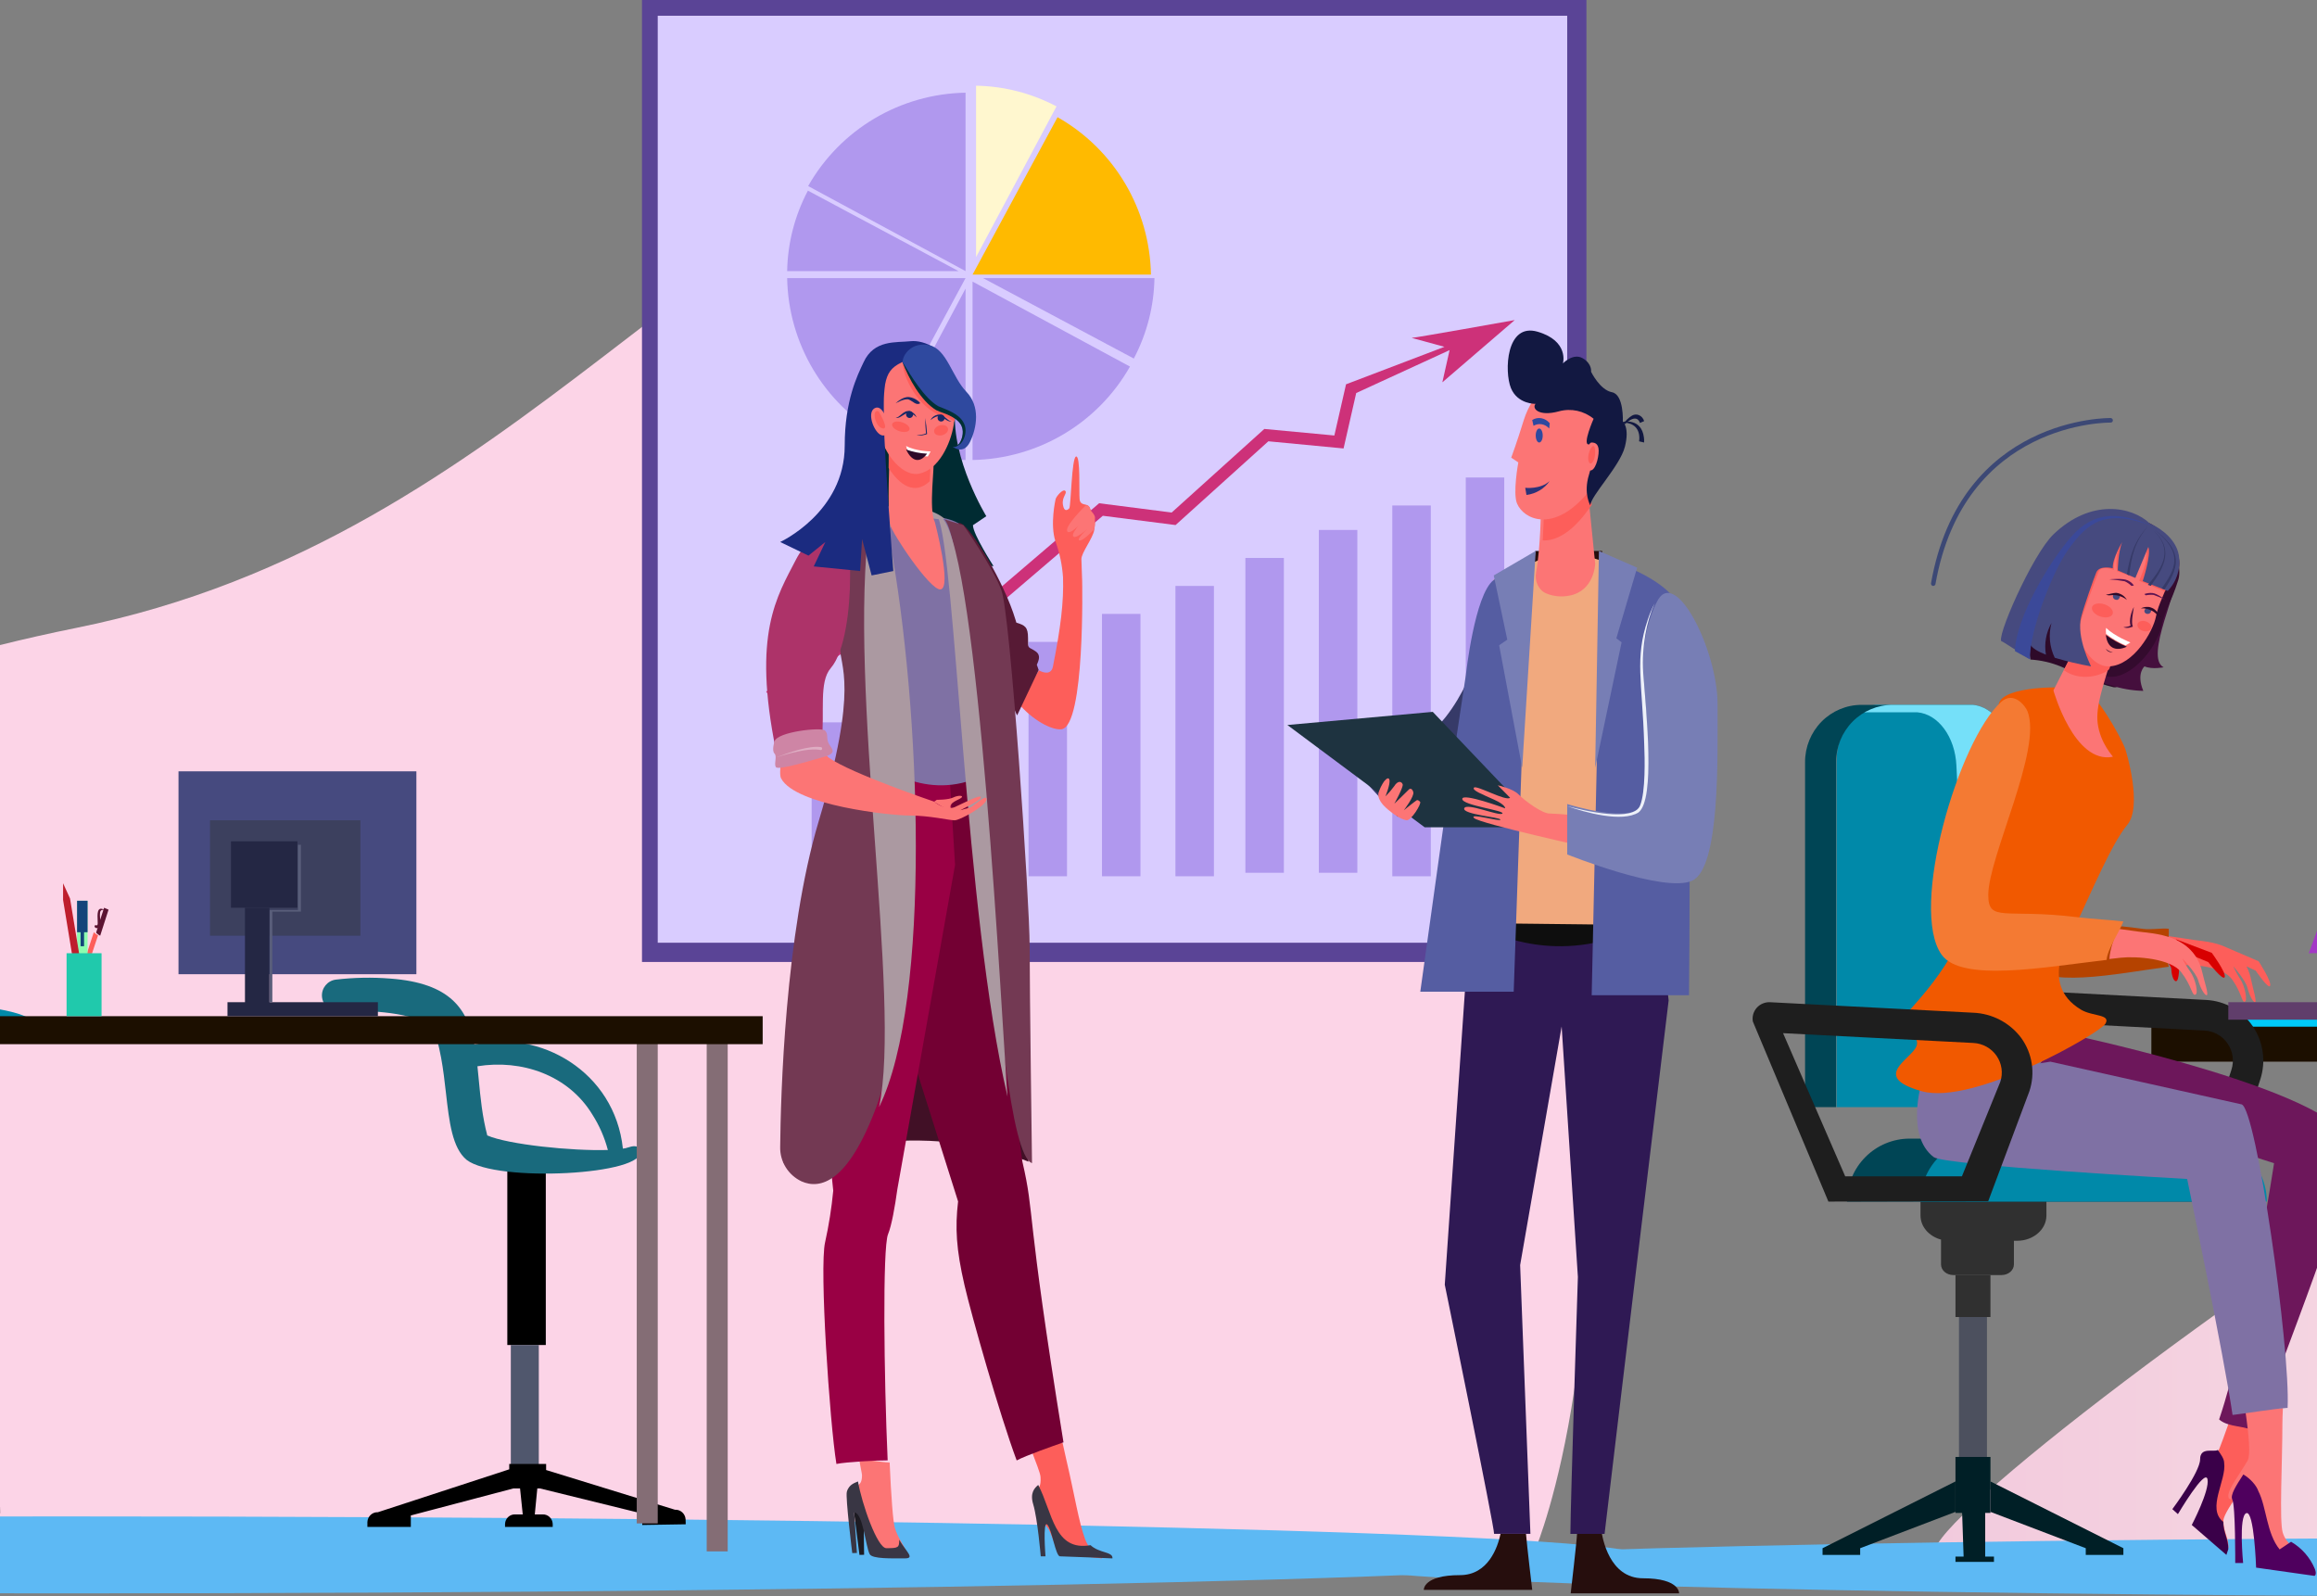 <svg width="768" height="529" viewBox="0 0 768 529" fill="none" xmlns="http://www.w3.org/2000/svg">
<rect x="0" y="0" width="768" height="529" fill="#808080" stroke="none"/>
<path d="M1260.19 489.501C1260.19 489.501 1348.88 229.615 1188.89 219.957C1028.91 210.299 641.212 492.51 641.212 514.388C641.212 536.266 1237.99 516.353 1237.99 516.353L1260.19 489.501Z" fill="url(#paint0_linear)"/>
<path d="M1319.49 519.435C1319.49 524.875 1124.83 529.286 884.695 529.286C644.565 529.286 449.904 524.875 449.904 519.435C449.904 513.995 644.565 509.576 884.695 509.576C1124.83 509.576 1319.49 513.987 1319.49 519.435Z" fill="#5DB9F4"/>
<rect x="713.097" y="335.659" width="440.589" height="16.232" fill="#1C0F00"/>
<rect x="713.097" y="335.659" width="440.589" height="4.638" fill="#00C9F7"/>
<rect x="649.328" y="426.096" width="9.276" height="57.972" fill="#4C505E"/>
<path d="M678.314 395.95V402.879C678.314 407.507 673.971 411.257 668.618 411.257H667.538V419.086C667.538 421.036 665.71 422.617 663.455 422.617H647.461C645.206 422.617 643.377 421.052 643.377 419.086V410.865C639.436 409.801 636.574 406.622 636.574 402.864V395.95H678.314Z" fill="#303030"/>
<rect x="659.763" y="436.531" width="11.594" height="13.913" transform="rotate(180 659.763 436.531)" fill="#303030"/>
<path d="M648.169 501.46H659.763V491.184V482.909H648.169V501.46V501.46Z" fill="#001F26"/>
<path d="M703.822 513.158L659.763 491.025V501.11L691.353 513.158V515.373H703.822V513.158V513.158Z" fill="#001F26"/>
<path d="M604.11 513.158L648.169 491.025V501.11L616.579 513.158V515.373H604.11V513.158V513.158Z" fill="#001F26"/>
<path d="M658.016 491.025V515.932H660.923V517.692H648.169V515.932H650.864L650.018 491.025H658.016V491.025Z" fill="#001F26"/>
<path d="M608.748 252.507V366.964H672.517L666.839 251.26C666.382 241.727 660.815 234.248 653.939 233.629C653.639 233.629 653.34 233.629 653.032 233.629H622.594C614.953 233.527 608.748 242.002 608.748 252.507Z" fill="#0089A9"/>
<path d="M634.655 236.097C634.963 236.097 635.271 236.097 635.563 236.097C642.453 236.717 648.025 244.196 648.475 253.729L654 366.964H672.517L666.834 251.259C666.376 241.726 660.804 234.247 653.921 233.628C653.621 233.628 653.322 233.628 653.014 233.628H622.547C620.05 233.662 617.638 234.535 615.704 236.105L634.655 236.097Z" fill="#75E0F9"/>
<path d="M617.017 233.628H627.299C622.331 233.628 617.568 235.627 614.059 239.185C610.55 242.743 608.584 247.567 608.594 252.593V366.964H598.313V252.593C598.302 247.567 600.269 242.743 603.777 239.185C607.286 235.627 612.05 233.628 617.017 233.628V233.628Z" fill="#004555"/>
<path d="M684.627 186.601L684.755 186.74L684.627 186.601Z" fill="#31003D"/>
<path d="M640.808 194.207H640.674C640.273 194.12 640.005 193.741 640.06 193.335C649.811 137.917 699.13 138.554 699.61 138.554C700.024 138.583 700.345 138.926 700.344 139.339C700.344 139.543 700.259 139.738 700.11 139.876C699.96 140.015 699.759 140.085 699.555 140.07C699.066 140.07 651.057 139.489 641.534 193.61C641.451 193.947 641.156 194.189 640.808 194.207V194.207Z" fill="#3C4875"/>
<path d="M740.167 385.515L749.207 357.775C751.142 351.827 750.217 345.311 746.704 340.148C743.19 334.985 737.49 331.764 731.284 331.435L656.811 327.543L656.285 337.684L730.758 341.591C733.829 341.755 736.649 343.349 738.387 345.904C740.125 348.459 740.583 351.684 739.625 354.627L730.585 382.367L740.167 385.515Z" fill="#1E1E1E"/>
<path d="M612.226 398.269H727.011C727.013 392.735 724.828 387.426 720.936 383.512C717.045 379.598 711.766 377.399 706.262 377.399H632.967C627.464 377.401 622.187 379.601 618.297 383.515C614.408 387.429 612.224 392.736 612.226 398.269H612.226Z" fill="#004555"/>
<path d="M636.574 398.269H751.359C751.361 392.735 749.176 387.426 745.285 383.512C741.394 379.598 736.115 377.399 730.611 377.399H657.323C651.819 377.399 646.54 379.598 642.649 383.512C638.757 387.426 636.572 392.735 636.574 398.269H636.574Z" fill="#0089A9"/>
<path d="M748.641 318.614L738.093 314.077V314.077C733.974 312.083 729.45 311.906 727.18 311.542V311.542C724.696 311.141 721.624 310.692 717.735 310.151C717.868 313.603 718.417 317.027 719.37 320.353C720.291 320.237 721.204 320.121 722.093 320.021C726.648 319.503 736.792 320.222 739.942 324.735C743.093 329.248 743.062 332.34 744.062 332.031C745.062 331.721 744.125 326.914 742.601 324.573C741.697 323.188 740.901 321.738 740.22 320.237C740.22 320.237 744.3 324.874 744.927 327.339C745.554 329.805 746.855 332.371 747.482 332.17C748.109 331.969 746.744 327.533 746.205 324.92C745.904 323.309 745.369 321.748 744.617 320.283L747.681 321.721C747.681 321.721 752.078 328.259 752.491 326.683C752.903 325.106 748.641 318.614 748.641 318.614Z" fill="#FD5E5A"/>
<path d="M710.198 307.863C689.675 304.96 684.665 308.372 684.665 299.131C684.665 286.613 698.517 256.842 692.25 248.494C691.228 247.132 683.347 241.648 679.765 245.294C667.677 257.742 662.043 303.802 671.407 318.84C677.143 328.057 701.146 322.752 718.876 320.405C717.869 316.962 719.055 311.298 718.876 307.847C716.722 307.55 712.961 308.262 710.198 307.863Z" fill="#B54300"/>
<path d="M721.214 311.311L733.128 315.827C733.128 315.827 737.875 322.251 737.414 323.82C736.954 325.39 731.949 318.881 731.949 318.881L724.743 315.904L721.214 311.311Z" fill="#D80000"/>
<path d="M714.257 313.944C714.257 313.944 719.705 319.779 719.705 321.024C719.705 322.269 720.189 325.224 721.27 325.224C722.35 325.224 722.373 320.084 722.373 318.488C722.373 316.892 719.653 312.47 719.192 312.47C718.731 312.47 714.257 313.944 714.257 313.944Z" fill="#D80000"/>
<path d="M735.295 480.845C734.225 481.873 729.33 479.677 729.33 483.961C729.33 485.394 732.273 485.589 732.921 490.527C733.358 493.846 731.196 501.658 732.234 504.61C733.443 508.023 735.689 510.975 738.66 513.054C738.66 509.58 736.973 507.726 736.973 504.057C736.973 500.389 748.529 488.214 749.536 476.179C749.655 475.188 749.878 474.212 750.2 473.266C746.803 471.312 743.557 469.109 740.487 466.676C737.637 474.941 735.576 480.588 735.295 480.845Z" fill="#FD5E5A"/>
<path d="M737.229 484.883C737.229 483.446 736.071 482.018 735.133 480.59C733.905 481.452 729.259 479.433 729.259 483.678C729.259 487.923 720.054 500.212 720.054 500.212L721.9 501.863C721.9 501.863 730.941 486.535 731.707 490.293C732.474 494.051 726.491 505.454 726.491 505.454L737.964 515.373L738.605 513.466C738.605 509.963 736.979 508.056 736.932 504.417C731.308 500.036 738.058 490.604 737.229 484.883Z" fill="#3A0049"/>
<path d="M778.886 378.429C772.652 361.565 690.067 343.775 690.067 343.775L680.181 347.252L671.358 359.022L753.761 385.546C753.761 385.546 745.268 441.889 735.555 470.484C738.798 473.309 744.339 472.336 748.212 474.792C754.698 453.778 782.357 387.822 778.886 378.429Z" fill="#6D175B"/>
<path d="M756.698 466.676C752.576 466.926 748.439 467.278 744.277 467.77C745.456 475.875 746.002 482.369 744.997 484.127C744.206 485.495 743.336 486.855 742.489 488.152C740.116 491.817 737.972 495.021 738.779 496.592C739.269 497.545 744.507 496.53 746.437 501.164C748.81 506.861 747.877 518.302 747.877 518.302L765.622 521.17C765.622 521.17 768.075 520.076 764.444 516.528C760.812 512.98 757.822 511.839 756.643 507.986C755.464 504.133 756.532 484.44 756.532 471.834C756.532 470.537 756.595 468.786 756.698 466.676Z" fill="#FC7575"/>
<path d="M767.269 519.985V519.985C765.7 516.224 762.939 513.077 759.408 511.024L755.617 513.562C751.252 508.238 751.314 499.633 748.557 494.216C747.935 492.382 745.939 490.106 743.585 488.706C741.255 492.335 739.142 495.508 739.934 497.063C740.999 499.168 740.898 518.066 740.898 518.066H743.515C743.515 518.066 741.962 502.465 744.572 501.536C747.182 500.608 747.819 519.59 747.819 519.59L767.176 522.33C767.176 522.33 768.046 521.927 767.269 519.985Z" fill="#4F005E"/>
<path d="M743.011 366.048L679.631 351.891L637.013 358.523C637.013 358.523 631.5 376.368 640.951 383.524C644.693 386.343 724.959 390.775 724.959 390.775C724.959 390.775 737.214 449.554 740.01 468.995C745.067 468.4 753.25 466.983 758.259 466.646C759.212 446.954 747.878 367.434 743.011 366.048Z" fill="#7F71A4"/>
<path d="M690.714 228.479C694.239 229.093 702.504 243.235 704.417 248.154C704.804 249.138 710.249 267.317 705.096 273.417C699.944 279.516 692.627 297.027 688.612 305.361C686.716 309.296 674.996 325.823 689.813 334.677C693.535 336.912 699.794 336.125 697.858 339.328C695.922 342.531 654.229 366.488 637.01 361.695C619.791 356.902 633.628 351.086 635.24 346.742C636.852 342.397 627.994 341.366 631.692 336.424C635.39 331.482 649.164 319.433 656.979 292.871C657.769 290.259 659.745 240.685 662.677 232.854C664.621 227.621 682.804 227.109 690.714 228.479Z" fill="#F15900"/>
<path d="M713.236 173.819C711.768 174.409 701.994 169.009 689.672 175.118C677.65 181.092 673.54 201.645 672.609 212.161C672.403 214.319 672.544 216.495 673.027 218.608C676.417 218.828 679.75 219.583 682.904 220.844C687.7 222.867 695.029 226.59 700.606 227.795C706.183 228.999 720.643 199.858 720.036 190.475C719.428 181.092 713.236 173.819 713.236 173.819Z" fill="#2E0A29"/>
<path d="M712.326 173.337C712.326 173.337 722.325 178.273 722.373 186.759C722.421 195.244 710.686 217.794 717.157 221.179C717.157 221.179 713.382 221.962 710.83 220.873C710.83 220.873 708.014 223.169 710.422 228.99C706.707 228.909 703.028 228.259 699.518 227.063C699.166 226.93 694.959 226.569 695.823 223.294C696.847 219.416 703.022 212.325 704.054 208.54C708.262 192.651 712.326 173.337 712.326 173.337Z" fill="#450F3D"/>
<path d="M712.911 175.656C713.956 176.017 714.945 176.518 715.85 177.145C715.85 177.145 724.292 184.986 721.968 192.395C719.644 199.805 717.535 202.243 716.545 207.23C714.948 215.07 704.972 227.019 696.865 223.82C698.167 219.9 704.006 213.071 704.964 209.441C708.51 196.104 711.897 180.423 712.911 175.656Z" fill="#340B2E"/>
<path d="M689.406 211.599L680.633 228.839C680.633 228.839 687.499 253.405 700.336 250.831C700.554 250.791 696.124 246.501 695.291 239.612C694.638 234.186 697.121 227.29 699.752 218.527C701.06 214.197 689.406 211.599 689.406 211.599Z" fill="#FC7575"/>
<path d="M689.562 211.599L684.111 222.175C690.651 226.709 698.295 222.938 699.13 221.782C700.512 218.291 699.376 220.017 700.107 218.572C702.213 214.536 689.562 211.599 689.562 211.599Z" fill="#FD5E5A"/>
<path d="M714.089 175.702C714.089 175.702 721.855 183.15 719.665 190.245C717.475 197.34 715.542 199.653 714.602 204.443C713.662 209.233 707.271 220.491 699.172 220.867C691.073 221.244 686.126 206.097 686.445 200.264C686.763 194.431 688.984 186.748 693.799 179.261C698.613 171.774 709.43 172.347 714.089 175.702Z" fill="#FC7575"/>
<path d="M688.539 210.439C687.058 206.638 686.313 202.696 686.445 200.309C686.763 194.459 688.982 186.771 693.79 179.271C698.599 171.772 709.443 172.345 714.096 175.706C714.096 175.706 721.853 183.166 719.665 190.273C718.936 192.629 718.231 194.498 717.587 196.084V196.084L709.055 192.48C709.055 192.48 712.367 185.232 711.343 182.687L707.721 191.53L701.686 189.307C701.686 189.307 700.981 184.541 702.384 181.18C702.384 181.18 700.407 185.891 700.655 188.93C700.655 188.93 696.621 187.108 695.574 189.606C694.729 191.647 689.881 204.659 688.966 208.248C688.788 208.971 688.645 209.702 688.539 210.439V210.439Z" fill="#FD5E5A"/>
<path d="M722.172 183.937C721.391 179.255 716.955 175.409 712.551 173.467C706.6 167.861 693.113 165.168 680.68 177.075C673.519 183.937 661.008 212.71 663.586 212.607C663.843 212.607 672.754 218.426 672.754 218.426L672.933 213.499C673.449 214.786 675.518 215.971 678.15 216.997C677.532 213.384 678.184 209.666 679.993 206.488C678.954 210.335 679.337 214.433 681.071 218.016C685.025 219.199 689.043 220.154 693.105 220.874C693.105 220.756 688.123 211.265 689.856 204.474C690.786 200.866 693.995 191.785 694.847 189.732C695.901 187.214 700.313 188.351 700.313 188.351C700.063 185.279 703.437 179.665 703.437 179.665C702.024 183.045 701.969 189.069 701.969 189.069L707.795 191.556L712.09 181.292C713.113 183.85 710.223 192.615 710.223 192.615L718.517 195.876C721.56 192.72 722.919 188.279 722.172 183.937Z" fill="#464A7F"/>
<path d="M713.097 174.231C702.637 169.663 694.178 169.229 686.624 177.813C679.317 186.058 668.173 204.827 667.879 215.81L672.859 218.555C672.55 209.608 680.278 189.458 685.568 182.128C692.168 172.953 697.855 168.653 713.097 174.231Z" fill="#3B4999"/>
<path d="M714.257 175.656C717.504 178.066 720.847 181.358 721.183 185.312C721.494 188.97 719.411 192.332 717.448 195.366L716.547 195.023C720.983 188.612 723.991 183.44 714.257 175.656Z" fill="#363A68"/>
<path d="M713.66 175.656C720.446 181.786 717.748 187.585 712.888 194.207L711.938 193.852C717.333 187.569 720.242 181.971 713.66 175.656Z" fill="#363A68"/>
<path d="M711.938 174.496C707.666 179.405 706.465 184.37 705.775 190.729L704.981 190.362C706.005 184.13 707.54 179.102 711.938 174.496Z" fill="#363A68"/>
<path d="M706.21 207.385C705.617 205.651 706.425 202.817 707.3 201.164C707.041 202.934 706.41 206.066 706.87 207.421L706.967 207.706C706.855 207.706 705.231 208.514 703.822 207.873C704.643 207.866 705.454 207.7 706.21 207.385V207.385Z" fill="#450F3D"/>
<path d="M707.3 194.059C706.838 193.35 706.118 192.755 705.225 192.345C703.632 191.561 699.184 192.024 699.184 192.024C700.898 192.14 702.597 192.354 704.267 192.666C705.137 193.068 705.899 193.591 706.512 194.207L707.3 194.059Z" fill="#5C1451"/>
<path d="M710.779 196.893C711.604 196.586 712.513 196.468 713.412 196.552C715.044 196.663 717.735 198.845 717.735 198.845C716.489 198.21 715.187 197.654 713.841 197.179C712.968 197.096 712.084 197.146 711.233 197.325L710.779 196.893Z" fill="#5C1451"/>
<path d="M702.586 198.074C702.364 198.64 701.847 198.973 701.411 198.799C700.913 198.76 700.496 198.412 700.377 197.936C700.258 197.459 700.463 196.962 700.886 196.701C701.309 196.439 701.855 196.474 702.241 196.785C702.626 197.097 702.765 197.616 702.586 198.074Z" fill="#464A7F"/>
<path d="M712.962 202.62C712.931 203.014 712.607 203.348 712.156 203.451C711.705 203.554 711.227 203.403 710.966 203.075C710.705 202.748 710.718 202.316 710.998 201.999C711.276 201.379 711.925 201.026 712.471 201.214C713.049 201.499 713.264 202.115 712.962 202.62V202.62Z" fill="#464A7F"/>
<path d="M698.025 215.077C698.625 215.646 699.437 216.05 700.344 216.229C699.333 216.303 698.384 215.831 698.025 215.077H698.025Z" fill="#2E0A29"/>
<path d="M698.071 208.12C700.953 210.892 706.141 212.938 706.141 212.938C705.633 213.312 705.087 213.64 704.511 213.917C702.191 212.914 700.025 211.63 698.071 210.101C698.009 209.442 698.009 208.779 698.071 208.12V208.12Z" fill="white"/>
<path d="M698.025 210.439C700.135 212.005 702.475 213.319 704.981 214.347C700.95 216.167 698.424 214.481 698.025 210.439Z" fill="#2E0A29"/>
<path d="M704.981 198.845C704.335 197.665 703.189 196.833 701.856 196.576C700.277 196.311 698.998 197.188 698.025 197.03C699.274 197.869 700.323 196.523 703.388 197.862C703.966 198.108 704.504 198.439 704.981 198.845V198.845Z" fill="#2E0A29"/>
<path d="M709.619 201.649C710.899 201.002 712.378 201.002 713.658 201.649C715.137 202.466 715.654 204.126 716.576 204.642C714.986 204.573 714.986 202.647 711.551 201.786C710.917 201.637 710.266 201.59 709.619 201.649V201.649Z" fill="#2E0A29"/>
<path d="M700.255 203.515C699.819 204.617 697.951 204.969 696.083 204.31C694.214 203.65 693.042 202.218 693.478 201.124C693.913 200.029 695.774 199.677 697.65 200.337C699.526 200.996 700.682 202.421 700.255 203.515Z" fill="#FD5E5A"/>
<path d="M713.025 208.329C712.702 209.186 711.447 209.517 710.193 209.101C708.939 208.684 708.213 207.558 708.537 206.733C708.86 205.907 710.114 205.545 711.376 206C712.639 206.455 713.333 207.473 713.025 208.329Z" fill="#FD5E5A"/>
<path d="M730.015 322.443C727.154 309.483 713.472 309.467 708.688 308.764V308.764C706.774 308.488 704.518 308.18 701.905 307.832C700.766 311.055 699.409 314.34 699.184 317.863C700.476 317.705 701.74 317.562 702.975 317.436C708.092 316.907 719.464 317.641 722.999 322.246C726.534 326.85 726.503 330.025 727.65 329.709C728.798 329.393 727.728 324.473 726.015 322.088C725.005 320.686 724.105 319.204 723.325 317.657C723.325 317.657 727.906 322.396 728.604 324.907C729.302 327.419 730.775 330.049 731.472 329.851C732.17 329.654 730.612 325.152 730.015 322.443Z" fill="#FC7575"/>
<path d="M797.856 232.469H795.757L765.272 315.948L856.869 314.693L797.856 232.469V232.469Z" fill="#A338C6"/>
<rect x="738.605" y="332.181" width="82.32" height="5.797" fill="#603E6B"/>
<path fill-rule="evenodd" clip-rule="evenodd" d="M606.048 398.269L581.001 338.578C580.717 336.945 581.196 335.273 582.304 334.031C583.412 332.789 585.03 332.11 586.702 332.187L653.938 335.663C660.293 335.89 666.195 338.974 669.968 344.039C673.667 349.166 674.667 355.734 672.66 361.712L659.024 398.144L606.048 398.269ZM654.112 345.695L591.021 342.445L611.615 389.894H650.306L663.027 358.571C663.993 355.664 663.534 352.477 661.786 349.953C660.038 347.428 657.201 345.854 654.112 345.695Z" fill="#1E1E1E"/>
<path d="M688.512 304C664.547 301.065 659.042 305.924 659.042 296.608C659.042 283.987 677.097 248.284 672.02 235.718C671.306 233.951 667.474 228.95 663.341 232.626C649.229 245.176 632.665 301.318 643.597 316.471C650.22 325.653 677.652 320.557 698.269 318.159C698.499 314.641 702.64 308.63 703.822 305.412C700.339 304.97 693.486 304.607 688.512 304Z" fill="#F47A33"/>
<path d="M-405.766 508.543C-405.766 508.543 -253.83 264.338 25.318 208.111C173.587 178.25 236.351 54.395 349.729 35.652C463.106 16.91 500.028 183.9 519.764 311.991C539.499 440.082 509.109 513.054 509.109 513.054L-405.766 508.543Z" fill="#FCD4E7"/>
<path d="M542.659 515.397C542.659 522.452 308.8 528.127 20.326 528.127C-268.149 528.127 -502 522.389 -502 515.397C-502 508.404 -268.141 502.619 20.365 502.619C308.871 502.619 542.659 508.342 542.659 515.397Z" fill="#5DB9F4"/>
<path d="M525.847 0V318.847H212.797V0L525.847 0Z" fill="#5A4496"/>
<rect x="218.015" y="5.218" width="301.456" height="307.253" fill="#D9CCFF"/>
<path d="M382.656 92.176H325.843L375.817 118.843C380.163 110.596 382.504 101.467 382.656 92.176Z" fill="#B098EE"/>
<path d="M260.914 92.176C261.299 113.84 273.074 133.685 291.873 144.351L320.046 92.176H260.914Z" fill="#B098EE"/>
<path d="M322.365 93.335V152.467C344.034 152.084 363.883 140.305 374.54 121.502L322.365 93.335Z" fill="#B098EE"/>
<path d="M260.914 89.857H317.727L267.794 63.19C263.434 71.433 261.078 80.563 260.914 89.857H260.914Z" fill="#B098EE"/>
<path d="M350.535 38.841L322.365 91.016H381.497C381.119 69.348 369.34 49.499 350.535 38.841Z" fill="#FFBA00"/>
<path d="M320.046 89.857V30.725C298.382 31.094 278.532 42.867 267.871 61.672L320.046 89.857Z" fill="#B098EE"/>
<path d="M323.524 28.406V85.219L350.192 35.264C341.945 30.914 332.816 28.566 323.524 28.406V28.406Z" fill="#FFF7CF"/>
<path d="M320.046 95.654L293.379 145.615C301.626 149.962 310.754 152.307 320.046 152.467V95.654Z" fill="#B098EE"/>
<rect x="269.03" y="239.425" width="12.754" height="49.856" fill="#B098EE"/>
<rect x="293.379" y="230.15" width="12.754" height="59.132" fill="#B098EE"/>
<rect x="316.568" y="222.034" width="12.754" height="68.407" fill="#B098EE"/>
<rect x="340.916" y="212.758" width="12.754" height="77.683" fill="#B098EE"/>
<rect x="365.264" y="203.482" width="12.754" height="86.958" fill="#B098EE"/>
<rect x="389.613" y="194.207" width="12.754" height="96.234" fill="#B098EE"/>
<rect x="412.802" y="184.931" width="12.754" height="104.35" fill="#B098EE"/>
<rect x="437.15" y="175.656" width="12.754" height="113.626" fill="#B098EE"/>
<rect x="461.498" y="167.54" width="12.754" height="122.901" fill="#B098EE"/>
<rect x="485.847" y="158.264" width="12.754" height="132.177" fill="#B098EE"/>
<path d="M502.079 106.089V106.089C500.898 106.303 469.061 111.992 467.904 111.992L478.778 114.955L446.163 127.376C444.462 134.843 443.249 140.145 442.289 144.349L419.075 142.176L388.365 169.879L364.317 166.806L319.803 204.868L299.046 197.836L253.958 229.221L256.202 232.469L299.66 202.213L320.661 209.325L365.545 170.954L389.656 174.028L420.414 146.269L445.344 148.64L449.533 130.268L480.487 116.045L478.086 126.72L502.079 106.089Z" fill="#CD3179"/>
<path d="M322.495 174.069L326.927 171.102C326.927 171.102 315.366 152.248 316.583 135.99C317.212 127.419 303.057 114.776 299.262 116.725C299.032 116.639 286.675 117.002 285.577 145.018L282.944 177.834L296.239 189.569C296.239 189.569 304.657 175.253 315.334 181.543C326.012 187.833 329.321 187.643 329.321 187.643C329.321 187.643 322.495 177.092 322.495 174.069Z" fill="#002B32"/>
<path d="M312.231 172.291C312.231 172.291 300.465 166.514 291.06 172.767L291.947 179.668L301.645 200.004L310.924 197.951L315.408 176.491L312.231 172.291Z" fill="#411026"/>
<path d="M259.755 385.515C259.755 385.515 301.825 369.018 340.916 385.028L322.927 230.15L288.514 237.935L259.755 385.515Z" fill="#411026"/>
<path d="M359.691 510.198C357.541 504.424 356.249 495.76 353.502 484.072C353.185 482.701 352.728 480.737 352.226 478.345C348.682 477.885 345.046 479.646 342.075 481.251C343.244 484.415 344.814 488.186 344.899 489.557C345.108 492.861 344.126 493.165 344.126 493.165C344.126 498.869 345.897 504.977 347.065 506.162C348.613 507.673 350.253 515.184 351.707 515.184C353.162 515.184 365.246 516.532 365.246 516.532C365.556 513.751 361.842 515.94 359.691 510.198Z" fill="#FD5E5A"/>
<path d="M296.643 506.533C296.012 504.571 295.382 496.002 294.882 484.743C291.744 484.697 288.23 483.615 284.884 484.287C285.138 485.833 285.722 488.506 285.722 488.924C285.722 493.011 283.746 491.489 283.023 494.425C282.539 496.372 284.43 500.081 284.43 500.081C287.207 500.081 288.376 510.026 289.729 512.916C290.498 514.585 294.067 515.373 298.127 515.373C301.288 515.373 300.757 514.546 298.412 510.49C297.682 509.239 297.089 507.912 296.643 506.533Z" fill="#FC7575"/>
<path d="M338.871 384.977C338.47 383.219 327.164 287.227 322.937 251.808L300.152 251.02L287.581 303.387L317.571 398.221C316.55 406.979 316.942 414.05 319.708 426.025C321.987 435.91 331.352 468.956 336.993 484.068C340.002 482.436 349.234 479.212 352.51 478.069C339.664 398.796 343.161 403.511 338.871 384.977Z" fill="#730033"/>
<path d="M297.437 394.194L316.568 286.672L314.301 249.86H295.587C295.587 249.86 276.795 270.136 272.593 295.814C268.39 321.492 276.189 394.651 276.189 394.651C275.643 400.391 274.744 406.092 273.498 411.722C271.538 419.958 275.008 471.566 277.243 485.227C280.643 484.55 291.015 483.999 294.226 484.046C293.006 456.636 292.503 413.564 294.352 409.092C295.556 406.155 296.634 399.974 297.437 394.194Z" fill="#990044"/>
<path d="M323.524 255.657L292.219 254.929L296.105 249.86H323.524V255.657V255.657Z" fill="#3A1425"/>
<path d="M362.719 175.594C363.156 172.765 362.969 170.805 362.086 169.928C361.204 169.05 361.641 168.532 360.822 167.709C360.002 166.886 358.097 167.631 357.855 165.483C357.613 163.336 358.198 151.022 356.691 151.312C355.184 151.602 355.005 167.898 354.404 168.509C353.802 169.12 352.694 169.779 352.311 167.239C351.929 164.7 353.873 163.477 353.092 162.701C352.311 161.925 350.07 164.551 349.883 165.483C349.883 165.483 347.939 173.886 349.883 179.552C351.248 183.337 352.079 187.294 352.35 191.309V191.309C352.631 199.563 351.569 208.02 349.016 220.905C348.454 223.766 345.893 223.037 344.379 222.191L337.438 232.999C342.278 238.792 348.751 242.091 351.827 241.715C359.728 240.751 358.698 192.485 358.698 192.485C358.698 191.889 358.698 192.234 358.651 191.309V191.309C358.542 188.386 358.448 185.697 358.448 185.337C358.432 183.166 362.274 178.432 362.719 175.594Z" fill="#FD5E5A"/>
<path d="M359.774 167.62C359.774 167.62 352.445 174.78 353.849 176.211C355.253 177.643 361.147 169.991 361.147 169.991C361.147 169.991 354.61 176.673 355.768 177.826C356.926 178.98 362.567 173.348 362.567 173.348C362.567 173.348 356.617 178.478 357.68 179.075C358.743 179.672 362.567 175.559 362.567 175.559C362.856 174.774 362.975 173.936 362.916 173.101C362.709 172.178 363.043 171.797 362.916 171.224C362.623 170.567 362.212 169.971 361.702 169.466C361.337 169.164 361.21 167.111 359.774 167.62Z" fill="#FC7575"/>
<path d="M343.656 220.407C344.257 218.935 345.139 217.171 343.247 215.88C340.657 214.108 340.753 215.391 340.753 211.471C340.753 207.802 339.751 207.266 336.881 206.369L336.576 205.361C332.985 193.291 321.977 174.922 318.554 173.489C315.131 172.056 314.249 181.205 314.249 181.205C314.249 181.205 336.312 236.122 337.146 237.106L344.273 222.068L343.728 220.493L343.656 220.407Z" fill="#571A35"/>
<path d="M286.246 502.113L286.422 515.335L284.883 515.373L282.944 500.3L286.246 502.113V502.113Z" fill="#1D1B22"/>
<path d="M317.789 173.534C317.789 173.534 310.987 168.197 288.075 173.069C286.953 173.305 285.263 200.015 285.263 200.015C285.263 200.015 292.897 241.781 290.716 252.835C290.716 252.835 306.835 266.399 325.922 256.948C325.922 256.948 323.585 222.138 325.314 214.393C327.044 206.647 330.558 199.628 325.673 191.567C320.788 183.506 317.789 173.534 317.789 173.534Z" fill="#7F71A4"/>
<path d="M328.162 255.755C327.833 256.338 327.436 256.876 326.979 257.356C326.24 258.134 320.046 260.295 320.046 260.295L323.742 258.025C323.742 258.025 328.162 255.094 328.162 255.755Z" fill="#FD5E5A"/>
<path d="M284.387 491.025C285.672 498.471 290.8 513.14 293.788 513.148C297.827 513.148 298.069 512.955 298.045 510.36C300.468 514.403 303.303 516.521 299.983 516.521C295.719 516.521 289.064 516.759 288.248 515.096C286.826 512.216 286.051 501.32 283.127 501.328L284.04 514.734L282.489 514.773C282.489 514.773 280.196 496.292 280.696 494.467C281.391 491.895 283.564 491.456 284.387 491.025Z" fill="#393644"/>
<path d="M361.472 512.148C364.348 514.853 368.991 514.277 368.732 516.532C368.732 516.532 352.805 515.846 351.351 515.846C349.897 515.846 348.656 506.866 347.124 505.336C345.591 503.806 346.542 515.846 346.542 515.846H344.971C344.971 515.846 343.926 503.436 342.472 498.61C341.309 494.77 342.959 493.162 344.138 492.184C348.915 501.362 349.426 514.301 361.472 512.148Z" fill="#393644"/>
<path d="M493.963 202.323C493.963 202.323 490.407 223.362 479.23 237.598C470.88 248.197 453.382 260.013 453.382 260.013L463.275 270.73L490.563 248.434L493.963 202.323Z" fill="#363A68"/>
<path d="M508.9 182.612H531.065L530.343 253.721L500.919 255.657L508.9 182.612V182.612Z" fill="#260E0D"/>
<path d="M483.917 522.083C471.637 522.083 471.934 526.967 471.934 526.967H507.876C507.876 526.967 506.082 511.968 505.816 508.416H497.375C496.439 512.761 493.341 522.083 483.917 522.083Z" fill="#260E0D"/>
<path d="M544.586 523.123C533.404 523.123 531.117 509.684 530.798 507.257H522.721C522.721 507.921 522.721 508.332 522.721 508.435C522.721 510.103 520.63 528.127 520.63 528.127H556.572C556.572 528.127 556.868 523.123 544.586 523.123Z" fill="#260E0D"/>
<path d="M541.509 427.612L553.094 331.586L549.826 303.195H486.033L485.584 328.242L478.89 425.813C478.89 425.813 495.523 507.044 495.232 508.393H507.274C507.274 508.101 503.871 419.315 503.871 419.315L517.63 340.229L523.009 423.242C523.009 423.242 520.568 498.077 520.528 508.416H531.854C531.854 508.132 541.509 427.612 541.509 427.612Z" fill="#2F1954"/>
<path d="M549.616 306.841L549.194 303.195H485.901L485.847 306.387L499.13 310.741C509.898 314.291 521.5 314.576 532.433 311.557L549.616 306.841Z" fill="#0E0E0E"/>
<path d="M553.742 201.11C546.842 193.471 530.888 181.278 513.297 184.221L494.923 192.271L489.519 231.399L484.687 305.931L550.218 306.673L556.483 234.122C556.483 234.122 560.658 208.75 553.742 201.11Z" fill="#F1A97E"/>
<path d="M510.835 166.893C510.835 166.893 510.647 181.955 509.165 189.626C508.593 192.587 509.949 195.626 512.584 196.722C515.002 197.698 517.658 197.939 520.214 197.414C528.471 195.859 528.746 186.882 528.746 186.882L525.986 159.424L510.835 166.893Z" fill="#FC7575"/>
<path d="M526.809 159.424L511.805 167.116C511.805 167.116 511.735 172.847 511.354 179.123C515.243 179.315 520.19 177.082 525.409 170.318C526.186 169.317 526.91 168.317 527.586 167.34L526.809 159.424Z" fill="#FD5E5A"/>
<path d="M512.507 127.521C509.074 130.676 506.522 134.684 505.105 139.144C502.867 146.427 500.919 151.69 500.919 151.69L503.266 153.268C503.266 153.268 501.373 163.431 502.844 166.903C505.082 172.166 514.51 176.427 525.19 164.575C535.869 152.724 536.777 142.277 534.962 137.164C533.147 132.05 516.693 124.894 512.507 127.521Z" fill="#FC7575"/>
<path d="M528.221 138.801C525.005 136.157 520.732 135.239 516.734 136.334C509.956 138.188 507.668 135.328 508.979 133.866C508.979 133.866 503.022 134.023 500.812 128.616C498.602 123.21 499.144 106.864 509.669 109.952C520.193 113.041 518.061 120.444 518.061 120.444C518.061 120.444 521.434 116.892 524.614 118.746C527.794 120.601 527.383 123.218 527.383 123.218C527.383 123.218 530.291 129.237 534.309 130.007C538.326 130.778 537.907 139.728 537.907 139.728C537.907 139.728 540.234 141.583 538.598 148.058C536.961 154.534 527.143 164.459 527.143 167.54C527.143 167.54 524.754 163.61 526.693 157.324C528.632 151.037 528.632 147.296 526.553 147.296C524.475 147.296 528.221 138.801 528.221 138.801Z" fill="#121841"/>
<path d="M525.562 152.222C525.562 152.222 526.175 146.67 527.542 146.67C528.908 146.67 530.183 147.277 529.852 150.418C529.521 153.559 528.112 157.053 526.33 155.61C525.839 155.282 525.482 154.74 525.338 154.103C525.193 153.466 525.274 152.789 525.562 152.222V152.222Z" fill="#FC7575"/>
<path d="M543.565 140.179C543.42 139.641 543.095 139.19 542.662 138.922C541.287 138.185 539.442 139.789 538.234 140.872L538.021 140.569C538.812 139.421 539.799 138.468 540.923 137.769C541.663 137.327 542.534 137.273 543.312 137.621C544.09 137.968 544.697 138.683 544.978 139.581L543.565 140.179Z" fill="#121841"/>
<path d="M543.293 146.278C543.426 145.459 543.411 144.621 543.249 143.808C542.392 139.817 538.228 140.162 538.021 140.044V139.793C538.139 139.848 544.046 138.508 544.895 144.96C544.98 145.526 545 146.099 544.954 146.67L543.293 146.278Z" fill="#121841"/>
<path d="M511.354 144.351C511.354 145.642 510.835 146.67 510.191 146.67C509.547 146.67 509.035 145.626 509.035 144.351C509.035 143.075 509.555 142.032 510.191 142.032C510.827 142.032 511.354 143.06 511.354 144.351Z" fill="#2F499F"/>
<path d="M513.515 142.032C512.099 140.481 510.025 140.126 508.298 141.137L507.876 139.196C509.801 138.042 512.131 138.47 513.673 140.261L513.515 142.032Z" fill="#2F499F"/>
<path d="M506.717 184.931L501.738 328.702H470.774L479.885 263.428L485.877 223.721C485.877 223.721 488.781 197.056 495.084 192.256C498.722 189.466 502.617 187.014 506.717 184.931Z" fill="#555DA2"/>
<path d="M526.905 149.395C526.905 149.395 527.618 147.624 528.255 147.849C528.892 148.073 529.037 151.669 527.908 153.169C526.779 154.669 525.814 152.233 526.905 149.395Z" fill="#FD5E5A"/>
<path d="M530.753 184.931L527.586 329.862H559.851C559.851 329.862 561.062 214.992 557.523 202.985C553.983 190.978 530.753 184.931 530.753 184.931Z" fill="#555DA2"/>
<path d="M495.122 190.727L509.035 182.612L504.553 254.498L496.912 213.868L499.604 212.021L495.122 190.727V190.727Z" fill="#777EB5"/>
<path d="M528.746 254.498L529.987 182.612L542.659 188.155L535.754 211.57L537.504 212.891L528.746 254.498V254.498Z" fill="#777EB5"/>
<path d="M472.221 274.209L426.715 240.301L474.906 235.947L511.354 274.209H472.221V274.209Z" fill="#1E3340"/>
<path d="M496.471 260.295C496.471 260.295 501.455 261.369 503.294 263.263C505.683 265.695 511.256 269.637 513.573 269.637C515.89 269.637 525.914 270.581 525.914 270.581L527.586 281.165C527.586 281.165 490.316 272.943 488.572 271.133C486.829 269.323 497.331 272.475 497.331 271.67C497.331 270.864 484.687 269.959 485.34 267.927C485.993 265.894 497.004 270.665 497.984 269.653C498.963 268.64 484.687 266.968 484.687 264.813C484.687 262.658 498.899 267.927 498.899 267.927C498.899 267.927 499.154 266.83 495.308 265.081C491.463 263.332 487.736 261.929 488.588 261.047C489.44 260.165 499.273 265.741 500.531 264.406L496.471 260.295Z" fill="#FC7575"/>
<path d="M549.074 199.747C549.074 199.747 543.669 209.545 544.748 223.665C545.828 237.786 547.669 259.436 544.645 266.493C541.621 273.549 519.47 266.493 519.47 266.493V283.205C519.47 283.205 551.582 296.144 560.883 291.907C570.185 287.67 569.304 251.198 569.304 233.313C569.304 215.428 555.002 186.902 549.074 199.747Z" fill="#777EB5"/>
<path d="M548.457 200.004C545.843 205.718 544.125 214.181 544.669 222.985C545.649 236.211 548.744 264.922 543.113 269.28C537.669 272.696 525.342 269.28 519.47 267.188C525.233 268.773 541.535 272.577 543.65 266.934C545.454 262.417 545.206 251.498 544.996 246.64C544.335 225.664 541.815 218.262 546.162 205.432C546.765 203.556 547.532 201.739 548.457 200.004V200.004Z" fill="#EEF1F9"/>
<path d="M505.557 161.682L505.969 164.061C509.137 163.645 511.953 161.951 513.673 159.424C510.614 162.289 505.557 161.682 505.557 161.682Z" fill="#2B3278"/>
<path d="M458.685 259.121C458.021 260.118 457.477 261.197 457.066 262.334C456.107 264.703 458.777 267.152 459.307 267.65C460.513 268.771 461.821 269.766 463.212 270.621C464.107 271.207 465.09 271.631 466.12 271.874C467.7 272.235 471.237 266.349 470.723 265.779C470.393 265.401 469.956 265.104 469.634 265.225C469.311 265.345 465.314 268.565 465.314 268.565C465.314 268.565 468.859 263.932 468.46 262.55C468.061 261.169 467.294 261.346 466.987 261.691C466.68 262.036 462.169 266.397 462.169 266.397C462.169 266.397 465.237 260.856 464.938 259.973C464.639 259.089 463.45 258.447 462.061 260.671C461.204 261.849 460.254 262.951 459.222 263.964C459.222 263.964 460.933 259.788 460.534 258.439C460.135 257.09 458.685 259.121 458.685 259.121Z" fill="#FC7575"/>
<path d="M291.427 172.177C291.427 172.177 306.819 322.835 290.556 366.66C281.054 392.228 271.767 394.285 265.662 391.56C261.238 389.459 258.471 384.975 258.6 380.111C258.766 363.448 260.183 309.651 271.363 272.218C284.918 226.807 278.299 221.177 278.299 213.654C278.299 200.651 280.334 181.773 283.422 174.392C283.841 173.363 291.427 172.177 291.427 172.177Z" fill="#733953"/>
<path d="M301.583 171.029C304.163 170.982 307.055 171.657 311.823 172.183C312.269 172.231 312.605 171.932 313.089 171.987C308.134 167.22 289.327 164.691 288.24 172.772C280.83 228.008 298.965 331.473 291.367 366.964C308.853 331.332 305.234 234.511 294.908 179.11C293.97 174.28 296.674 171.115 301.583 171.029Z" fill="#AB99A1"/>
<path d="M313.089 172.177C323.732 184.201 328.121 380.923 342.075 385.515C342.075 385.515 341.289 328.046 341.289 313.6C341.289 299.155 334.949 203.609 331.913 195.588C328.876 187.567 319.327 174.057 319.327 174.057L313.089 172.177Z" fill="#733953"/>
<path d="M312.345 171.741C311.877 171.323 310.628 170.835 310.784 171.087C316.833 184.124 319.706 302.674 333.959 363.486C331.992 338.216 324.475 184.494 312.345 171.741Z" fill="#AB99A1"/>
<path d="M309.611 265.745L310.522 265.092C310.522 265.092 314.32 265.133 315.909 264.351C317.497 263.569 319.457 263.593 318.731 264.351C318.005 265.108 314.409 265.922 315.134 267.881C315.86 269.839 309.611 265.745 309.611 265.745Z" fill="#FC7575"/>
<path d="M322.051 267.423C321.395 267.833 319.998 267.998 318.545 268.502C317.093 269.006 325.12 265.438 325.12 264.264C325.12 263.09 318.397 266.682 316.437 267.525C314.212 268.479 310.675 266.809 309.746 265.745C309.746 265.745 282.044 256.371 274.681 251.108C274.025 250.636 272.338 248.217 272.526 246.382C267.792 246.68 263.167 247.945 258.932 250.1C258.979 253.031 258.151 256.607 258.932 258.049C263.734 266.966 295.005 270.314 301.579 270.314C308.153 270.314 314.587 271.89 316.414 271.89C318.241 271.89 326.744 267.163 326.993 264.997C327.228 262.964 322.894 266.903 322.051 267.423Z" fill="#FC7575"/>
<path d="M275.368 221.445C280.123 215.994 281.777 201.495 281.777 191.307C281.853 185.664 281.335 180.029 280.231 174.498C280.231 174.498 269.671 174.074 263.796 185.55C257.611 197.591 249.278 209.97 257.194 248.701C261.36 246.423 267.692 246.172 272.377 245.74C273.428 236.031 271.356 226.072 275.368 221.445Z" fill="#AD3369"/>
<path d="M256.705 245.771C256.705 245.771 255.741 248.769 256.705 249.746C257.668 250.723 256.493 252.966 257.136 254.217C257.778 255.469 268.253 252.211 273.212 250.837C278.171 249.464 275.092 247.785 274.497 246.007C273.901 244.229 274.583 243.298 273.439 242.131C272.295 240.964 257.574 242.513 256.705 245.771Z" fill="#CE85A5"/>
<path d="M257.436 251.02C261.16 249.502 268.175 247.041 272.115 247.631C272.733 247.717 272.579 248.732 271.961 248.598C271.86 248.598 269.906 247.953 264.667 249.046C262.221 249.56 259.807 250.219 257.436 251.02H257.436Z" fill="#DEADC3"/>
<path d="M309.374 153.126C309.913 153.656 307.707 168.895 309.889 173.12C309.889 173.12 315.63 194.947 311.733 195.36C308.343 195.758 295.63 176.714 294.969 173.705C294.059 169.659 294.873 150.148 294.873 150.148L309.374 153.126Z" fill="#FC7575"/>
<path d="M308.165 159.511C303.273 164.186 298.237 160.941 294.538 155.085C294.622 152.129 294.538 149.157 294.538 148.989L308.355 153.005C308.583 153.238 308.362 156.017 308.165 159.511Z" fill="#FD5E5A"/>
<path d="M308.008 117.955C308.008 117.955 314.542 119.16 315.32 124.583C316.099 130.006 317.191 134.528 316.123 140.86C315.055 147.192 311.146 155.622 304.757 156.982C298.367 158.341 291.681 148.093 291.681 142.515C291.681 136.936 289.353 127.597 293.712 121.871C298.07 116.145 308.008 117.955 308.008 117.955Z" fill="#FC7575"/>
<path d="M300.335 147.829C303.611 149.578 308.452 149.615 308.452 149.615C308.188 150.216 307.876 150.783 307.52 151.307C305.32 151.195 303.143 150.724 301.046 149.905C300.759 149.24 300.521 148.545 300.335 147.829H300.335Z" fill="white"/>
<path d="M300.335 148.989C302.589 149.798 304.929 150.264 307.292 150.375C304.806 153.719 302.165 152.906 300.335 148.989Z" fill="#2E0A29"/>
<path d="M308.388 115.849C308.388 115.849 314.541 119.412 315.323 124.926C316.033 129.926 317.001 134.168 316.356 139.713C314.928 138.803 313.375 138.098 311.743 137.62C305.953 135.748 299.929 127.501 299.219 120.565C298.445 113.132 308.388 115.849 308.388 115.849Z" fill="#FD5E5A"/>
<path d="M306.943 143.665C306.762 141.967 306.672 140.261 306.674 138.554C306.976 140.319 307.182 142.099 307.292 143.886C306.349 144.137 305.224 144.648 303.814 144.122C304.881 144.252 305.964 144.093 306.943 143.665V143.665Z" fill="#172866"/>
<path d="M303.814 138.334C303.469 137.345 302.61 136.58 301.523 136.295C299.492 135.804 298.247 138.495 296.857 138.467C297.857 138.936 299.461 137.367 300.553 136.967C301.127 136.788 301.759 136.858 302.271 137.156C302.863 137.454 303.387 137.854 303.814 138.334V138.334Z" fill="#172866"/>
<path d="M300.338 137.536C300.415 138.155 300.967 138.603 301.59 138.55C302.213 138.498 302.683 137.964 302.654 137.341C302.625 136.719 302.108 136.23 301.483 136.235C301.158 136.255 300.855 136.404 300.64 136.648C300.425 136.893 300.316 137.212 300.338 137.536V137.536Z" fill="#172866"/>
<path d="M308.452 139.252C308.842 138.341 309.735 137.657 310.831 137.432C312.883 137.057 313.989 139.62 315.408 139.647C314.386 140.048 312.86 138.516 311.785 138.102C311.224 137.913 310.593 137.952 310.069 138.207C309.457 138.464 308.908 138.818 308.452 139.252V139.252Z" fill="#172866"/>
<path d="M313.089 138.606C313.095 138.895 312.985 139.175 312.784 139.383C312.582 139.591 312.305 139.709 312.016 139.711C311.536 139.746 311.083 139.481 310.879 139.045C310.676 138.608 310.763 138.091 311.098 137.746C311.434 137.4 311.948 137.298 312.39 137.489C312.833 137.68 313.111 138.125 313.089 138.606V138.606Z" fill="#172866"/>
<path d="M304.954 133.686C305.176 133.551 303.428 131.803 301.276 131.609C299.124 131.414 296.857 133.686 296.857 133.686C296.857 133.686 299.986 131.863 301.306 132.453C302.627 133.043 303.726 134.47 304.954 133.686Z" fill="#172866"/>
<path d="M301.79 113.095C297.1 113.623 289.679 112.48 286.221 120.125C284.176 124.46 279.991 132.822 279.991 147.711C279.991 169.842 258.595 179.647 258.595 179.647L267.975 184.163L273.573 179.647L269.72 187.741L285.1 189.27L285.755 178.67L288.913 190.729L296.098 189.27C296.098 189.27 293.263 153.015 292.94 139.364L293.019 139.459C293.019 139.459 292.955 137.693 292.947 135.431V135.431C292.947 134.769 292.947 134.083 292.947 133.398C292.95 131.391 293.095 129.386 293.382 127.4C294.069 123.656 295.45 121.741 298.821 120.141C302.193 118.541 314.249 123.104 314.249 123.104C313.933 116.121 306.48 112.582 301.79 113.095Z" fill="#1B2B80"/>
<path d="M308.095 114.443C313.848 115.762 315.581 124.937 320.287 129.821C324.992 134.705 323.791 141.754 321.557 146.406C319.324 151.058 315.719 148.005 315.719 148.005C315.719 148.005 317.599 149.092 318.8 145.215C320.002 141.339 317.899 138.317 311.553 136.143C305.207 133.969 299.184 120.293 299.184 120.293C298.991 117.608 302.342 113.124 308.095 114.443Z" fill="#2F499F"/>
<path d="M316.162 147.631C318.392 148.945 321.544 143.428 319.243 139.823C317.581 137.037 313.917 135.843 310.994 134.641C306.361 131.95 301.91 124.532 299.176 120.003C301.13 125.407 305.282 132.913 310.277 135.922L311.483 136.448C312.719 136.949 316.486 137.976 318.298 140.427C319.763 142.378 319.085 145.394 318.093 146.795C317.707 147.479 316.919 147.82 316.162 147.631Z" fill="#023135"/>
<path d="M294.375 140.403C294.375 140.403 292.689 133.713 289.871 135.326C287.052 136.939 290.082 144.351 292.697 144.351C295.312 144.351 294.375 140.403 294.375 140.403Z" fill="#FC7575"/>
<path d="M291.278 136.379C291.278 136.379 295.064 142.671 292.471 141.979C289.877 141.286 288.847 135.233 291.278 136.379Z" fill="#FD5E5A"/>
<path d="M301.457 142.39C301.179 143.201 299.678 143.436 298.099 142.913C296.52 142.39 295.465 141.321 295.742 140.509C296.019 139.698 297.513 139.471 299.092 139.994C300.671 140.517 301.711 141.586 301.457 142.39Z" fill="#FD5E5A"/>
<path d="M314.24 142.16C314.353 143.075 313.412 144.044 312.117 144.291C310.823 144.538 309.733 143.998 309.62 143.066C309.507 142.133 310.455 141.191 311.742 140.935C313.03 140.679 314.133 141.237 314.24 142.16Z" fill="#FD5E5A"/>
<path fill-rule="evenodd" clip-rule="evenodd" d="M-1.483 326.73C-1.585 327.507 -3.518 333.964 -4.157 333.87C4.993 335.228 10.482 337.009 10.474 338.892C10.474 340.367 7.209 341.74 1.53 342.925C-2.224 343.702 -4.922 346.699 -4.922 350.206C-4.922 369.713 -22.289 385.515 -43.719 385.515H-68.958C-90.412 385.515 -107.763 369.705 -107.763 350.206V349.304C-107.87 345.88 -110.273 342.953 -113.624 342.164C-122.102 339.865 -121.511 337.111 -109.909 334.757C-113.655 327.146 -115.288 323.003 -108.331 317.73C-94.01 306.881 -72.537 307.543 -54.995 308.083L-54.871 308.087C-52.967 308.145 -51.032 308.19 -49.081 308.235C-40.457 308.433 -31.497 308.64 -23.252 310.041C-15.491 311.359 -7.864 314.521 -3.194 320.516C-1.769 322.255 -1.148 324.511 -1.483 326.73ZM-86.633 351.054C-86.507 361.333 -72.153 369.65 -54.454 369.65C-36.747 369.65 -22.4 361.333 -22.242 351.054H-86.633Z" fill="#0089A9"/>
<path d="M0.008 499.565C0.008 497.384 -1.572 495.67 -3.516 495.67L-46.225 479.597V477.111H-58.447V479.293L-102.002 496.659C-103.914 496.659 -105.47 498.428 -105.47 500.609V502.619H-91.076V497.944L-57.104 487.037H-54.868L-53.975 497.555H-56.448C-58.305 497.555 -59.806 499.269 -59.806 501.373V502.619H-44.005V501.373C-44.005 499.269 -45.514 497.555 -47.371 497.555H-49.986L-49.148 487.037H-48.232L-14.426 497.165L-14.355 501.84L0.039 501.552L0.008 499.565Z" fill="black"/>
<rect x="168.159" y="383.196" width="12.754" height="62.61" fill="black"/>
<rect x="169.318" y="445.806" width="9.276" height="44.059" fill="#50576D"/>
<path d="M227.251 503.572C227.124 501.71 225.55 500.298 223.72 500.403L181.021 487.246V485.227H168.793V487.013L125.249 501.232C123.42 501.15 121.87 502.588 121.781 504.449V506.097H136.174V502.301L170.143 493.35H172.379L173.272 501.956H170.76C168.985 501.878 167.483 503.278 167.402 505.084V506.097H183.202V505.084C183.121 503.278 181.619 501.878 179.844 501.956H177.261L178.098 493.35H179.015L212.826 501.666L212.897 505.462L227.29 505.229L227.251 503.572Z" fill="black"/>
<path fill-rule="evenodd" clip-rule="evenodd" d="M212.133 381.353C211.52 379.306 209.625 379.883 207.991 380.382C207.779 380.446 207.571 380.51 207.371 380.566L206.465 380.715C203.757 355.145 178.913 341.07 157.233 346.239C155.005 334.54 149.455 325.854 129.357 324.351C123.362 323.878 117.334 323.991 111.361 324.69C108.557 325.022 106.512 327.503 106.723 330.318C106.934 333.132 109.326 335.282 112.148 335.193C111.967 335.193 125.161 334.304 135.663 336.995C143.48 339.111 144.527 341.841 146.212 350.582C146.926 354.425 147.376 358.386 147.811 362.212C148.9 371.792 149.894 380.531 154.698 384.46C164.53 392.076 214.542 389.456 212.133 381.353ZM161.271 376.223C161.337 376.223 161.351 376.223 161.358 376.23C161.36 376.232 161.362 376.235 161.364 376.239C161.368 376.248 161.376 376.263 161.405 376.286L161.271 376.223ZM158.691 357.87C159.255 363.794 159.853 370.063 161.515 376.333V376.341C168.356 379.346 189.509 381.541 201.482 381.164C200.39 377.005 198.656 373.042 196.342 369.417C188.367 356.278 172.843 351.054 158.248 353.414C158.405 354.873 158.547 356.361 158.691 357.87Z" fill="#196A7D"/>
<path d="M-24.135 275.494C-19.494 282.481 -15.362 289.785 -16.817 291.739C-19.564 295.431 -36.14 297.821 -39.051 298.21L-41.399 297.471C-42.182 297.471 -52.942 293.589 -56.151 294.708C-59.36 295.828 -69.244 309.064 -66.834 309.064C-64.423 309.064 -59.79 303.672 -59.79 303.672C-59.79 303.672 -60.847 307.055 -58.428 307.055C-58.428 307.055 -57.075 310.151 -55.572 310.151C-54.052 310.046 -52.543 309.823 -51.056 309.484C-51.056 309.484 -44.584 306.173 -40.366 306.173C-39.513 306.173 -12.818 310.358 -3.341 303.204C1.276 299.718 -1.776 283.497 -8.177 267.252C-13.875 268.697 -18.876 272.246 -24.135 275.494Z" fill="#FC7575"/>
<rect x="211.058" y="339.137" width="6.957" height="165.801" fill="#846D75"/>
<rect x="234.247" y="341.456" width="6.957" height="172.757" fill="#846D75"/>
<rect x="-344.316" y="336.819" width="597.114" height="9.276" fill="#1C0F00"/>
<rect x="138.013" y="322.905" width="78.842" height="67.248" transform="rotate(180 138.013 322.905)" fill="#464A7F"/>
<rect x="119.462" y="310.151" width="49.856" height="38.262" transform="rotate(180 119.462 310.151)" fill="#3C405E"/>
<rect x="98.592" y="300.876" width="22.029" height="22.029" transform="rotate(180 98.592 300.876)" fill="#242744"/>
<rect x="125.259" y="336.819" width="49.856" height="4.638" transform="rotate(180 125.259 336.819)" fill="#242744"/>
<path d="M98.756 280.006V301.624H89.317V332.181H90.271V302.155H99.751V280.006H98.756V280.006Z" fill="#595E7A"/>
<rect x="81.2" y="300.876" width="8.116" height="32.464" fill="#242744"/>
<path d="M27.866 318.797L29.367 319.427L32.504 310.011C31.986 309.76 31.509 309.415 31.093 308.992L27.866 318.797Z" fill="#FD5E5A"/>
<rect x="25.547" y="298.557" width="3.478" height="19.711" fill="#8DFDB0"/>
<rect x="25.547" y="298.557" width="3.478" height="10.435" fill="#13447A"/>
<path d="M26.706 318.956L24.396 319.427L20.909 298.273V292.76L23.212 297.803L26.706 318.956V318.956Z" fill="#BE1E2D"/>
<rect x="22.069" y="315.948" width="11.594" height="20.87" fill="#20C9AC"/>
<rect x="26.706" y="303.195" width="1.159" height="10.435" fill="#13447A"/>
<path fill-rule="evenodd" clip-rule="evenodd" d="M34.324 301.429L34.504 300.876L35.982 301.503L33.206 310.151C32.709 309.901 32.251 309.558 31.851 309.136L32.363 307.552C32.059 307.713 31.699 307.633 31.469 307.354C31.363 307.249 31.32 307.083 31.358 306.929C31.396 306.775 31.509 306.66 31.647 306.634C31.77 306.611 31.894 306.663 31.975 306.768C31.983 306.767 32.071 306.8 32.277 306.553C32.433 306.45 32.402 305.824 32.363 305.033C32.272 303.162 32.135 300.373 34.324 301.429ZM34.274 301.586C34.15 301.565 34.023 301.565 33.899 301.586H33.921C33.004 301.692 33.083 302.951 33.164 304.251C33.178 304.463 33.191 304.677 33.2 304.887L34.274 301.586Z" fill="#5B1432"/>
<defs>
<linearGradient id="paint0_linear" x1="641.212" y1="524.633" x2="1284.7" y2="524.633" gradientUnits="userSpaceOnUse">
<stop stop-color="#F2CADD"/>
<stop offset="1" stop-color="#FFFFF1"/>
</linearGradient>
</defs>
</svg>
